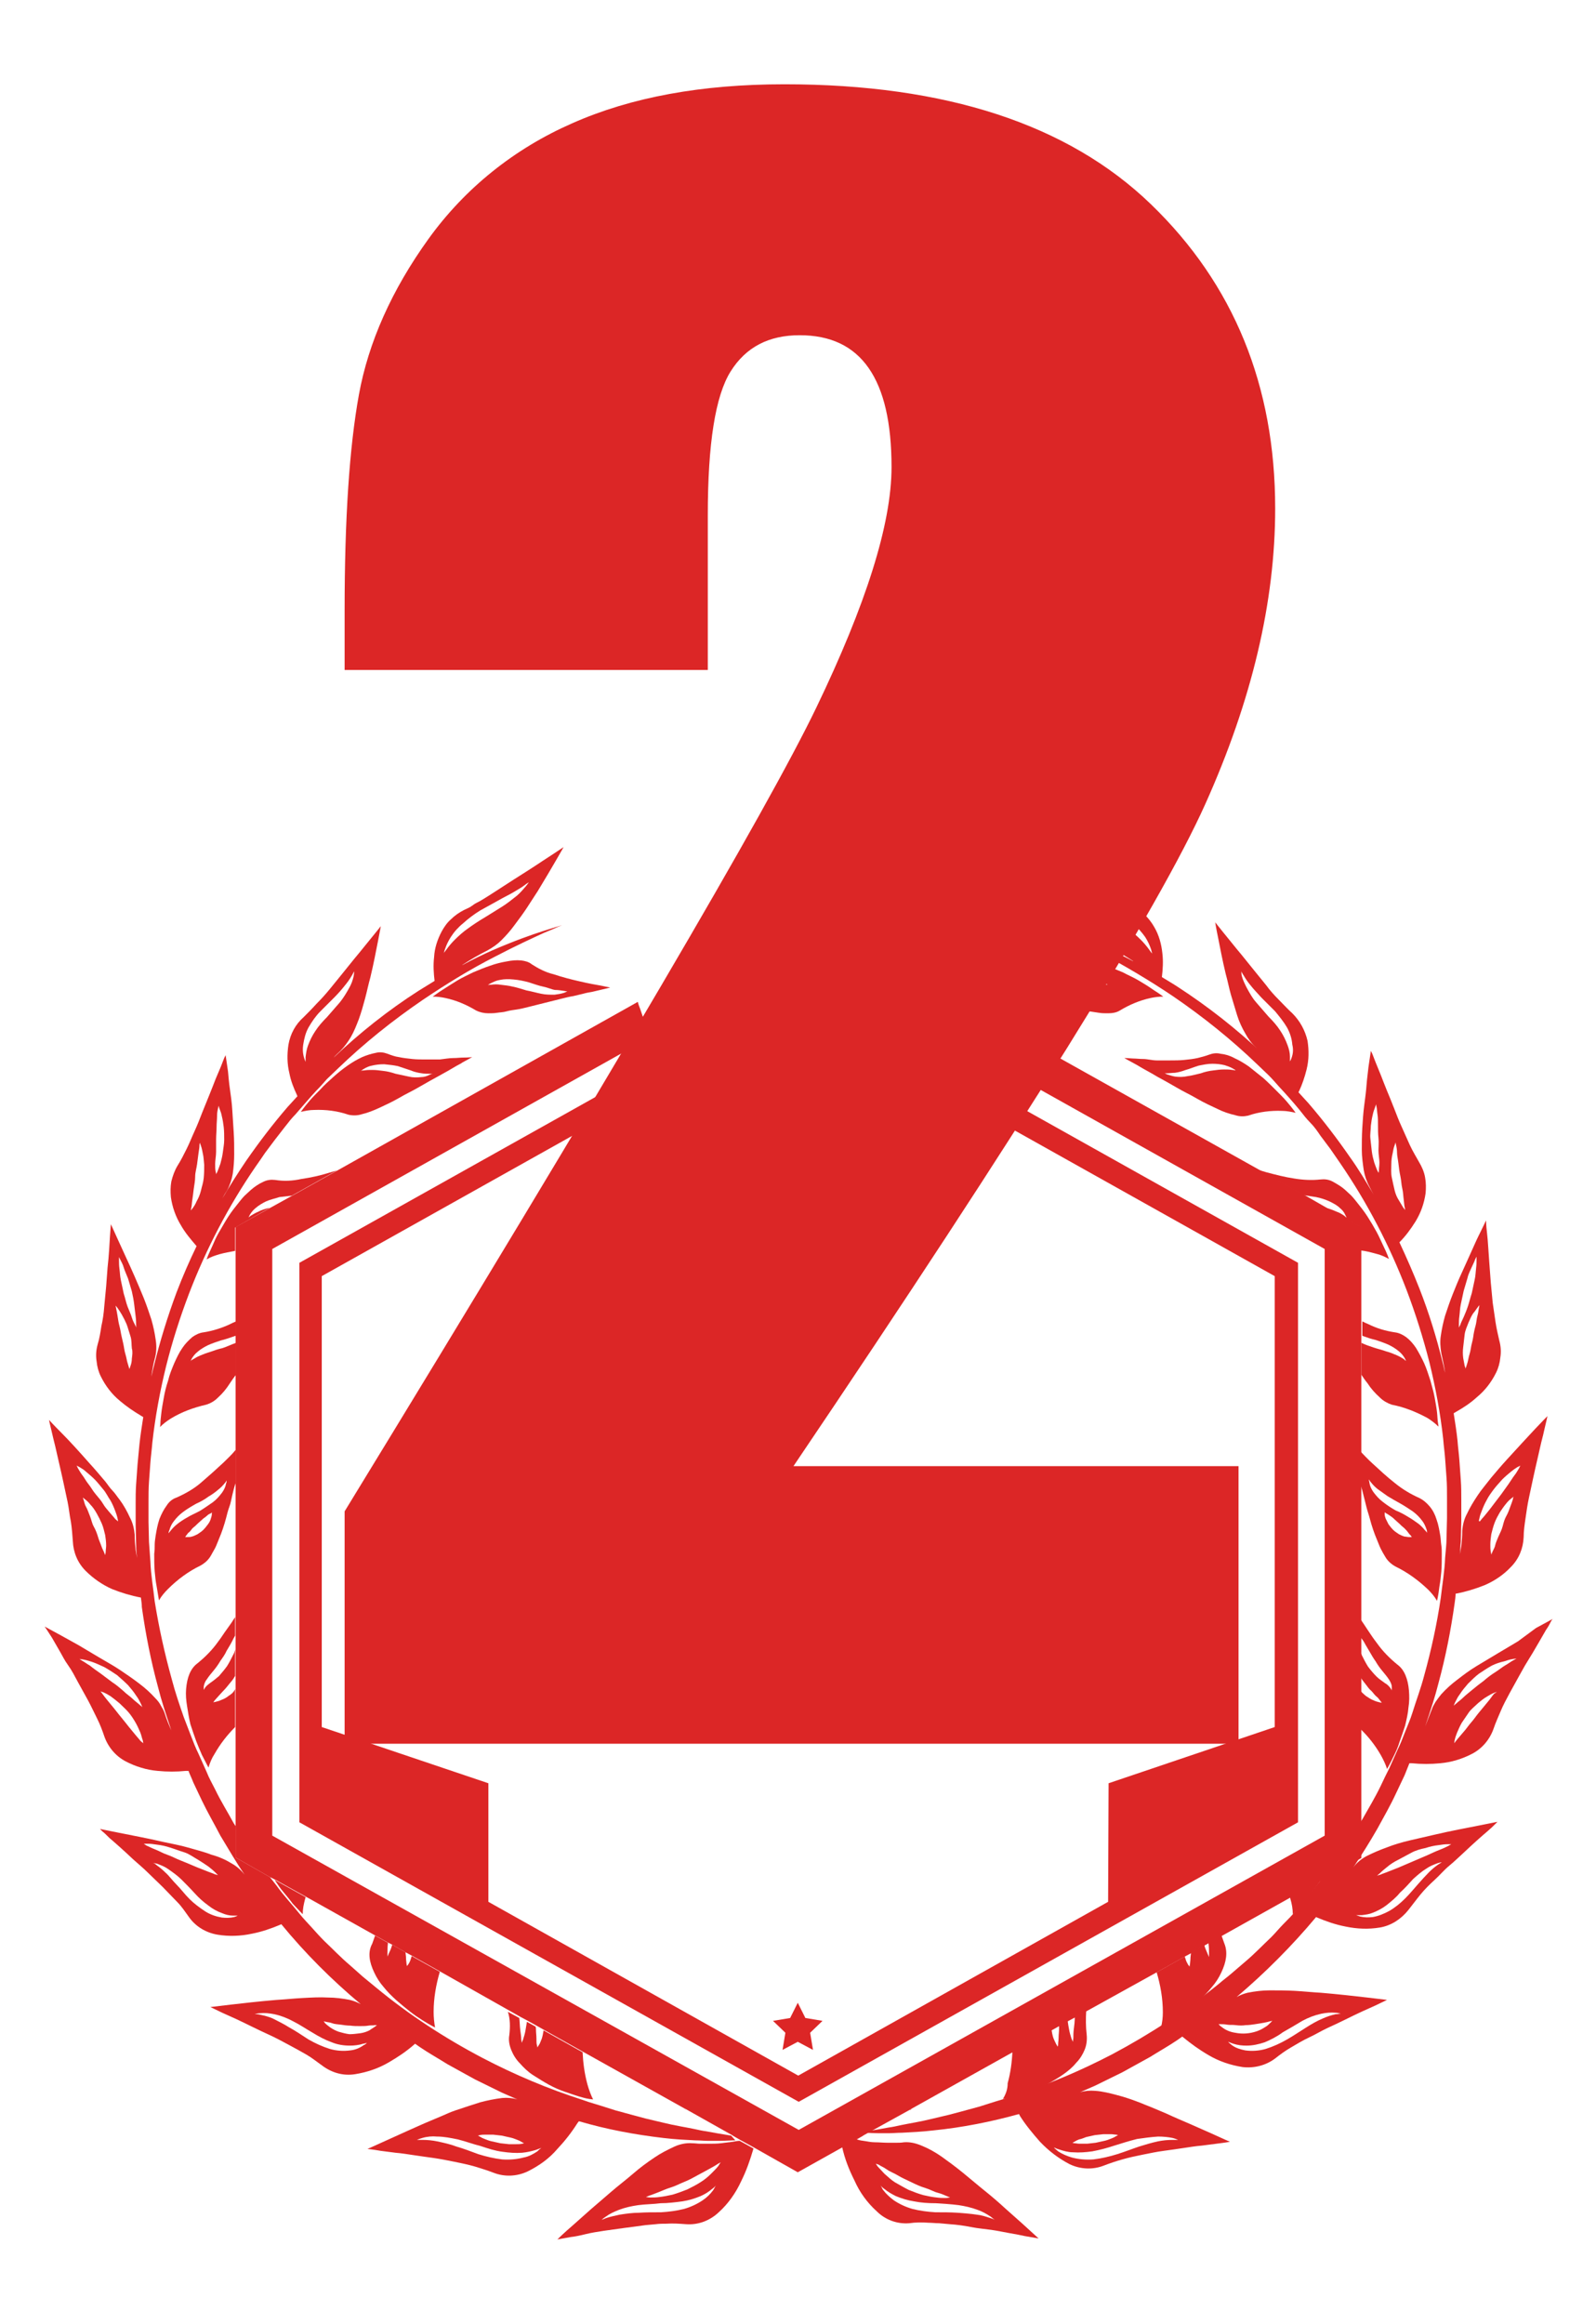 <?xml version="1.0" encoding="utf-8"?>
<!-- Generator: Adobe Illustrator 26.0.1, SVG Export Plug-In . SVG Version: 6.00 Build 0)  -->
<svg version="1.1" id="Слой_1" xmlns="http://www.w3.org/2000/svg" xmlns:xlink="http://www.w3.org/1999/xlink" x="0px" y="0px"
	 viewBox="0 0 335.3 488" style="enable-background:new 0 0 335.3 488;" xml:space="preserve">
<style type="text/css">
	.st0{fill:#DC2626;}
</style>
<path class="st0" d="M144.1,443.1l-0.4-0.2l0,0C143.9,443,144,443,144.1,443.1z"/>
<path class="st0" d="M153.9,449.8c-0.7,0.1-1.5,0.2-2.4,0.3s-1.8,0.1-2.8,0.1h-1.6c-0.5,0-1.1-0.1-1.7-0.1c-1.3-0.1-2.6,0.2-3.7,0.7
	c-1.5,0.7-2.9,1.4-4.2,2.3c-1.5,1-3,2.1-4.5,3.4s-3.1,2.5-4.6,3.8s-2.9,2.5-4.3,3.7l-3.6,3.2c-2.1,1.8-3.4,3.1-3.4,3.1
	s1.1-0.2,2.8-0.5c0.9-0.1,1.9-0.3,3.1-0.6s2.5-0.5,3.8-0.7c1.4-0.2,2.8-0.4,4.3-0.6s3-0.4,4.5-0.6l2.2-0.2c0.7-0.1,1.5-0.1,2.2-0.1
	c1.4-0.1,2.7,0,4.1,0.1c2.5,0.2,5-0.7,6.9-2.5c2-1.8,3.6-4.1,4.7-6.5c1.1-2.2,1.9-4.5,2.6-6.9l-2.9-1.6
	C155,449.6,154.4,449.7,153.9,449.8z M150.2,459.3c-0.1,0.2-0.2,0.4-0.4,0.7c-0.6,0.8-1.3,1.5-2.2,2.1c-1.2,0.8-2.5,1.4-3.9,1.8
	c-1.6,0.4-3.2,0.6-4.8,0.7c-1.6,0-3.2,0-4.7,0.1c-1.3,0-2.7,0.2-4,0.4c-0.9,0.2-1.9,0.4-2.8,0.7c-0.3,0.1-0.7,0.3-1,0.4
	c0.3-0.3,0.6-0.5,0.9-0.7c0.8-0.6,1.7-1,2.7-1.4c1.3-0.5,2.7-0.8,4.1-1c1.5-0.2,3.2-0.2,4.7-0.4c1.5,0,3.1-0.2,4.6-0.4
	c1.3-0.2,2.6-0.6,3.8-1.1c0.9-0.4,1.7-0.9,2.4-1.5c0.3-0.2,0.6-0.5,0.8-0.7L150.2,459.3z M150.9,454.9c-0.4,0.5-0.9,1-1.4,1.5
	c-0.7,0.7-1.4,1.3-2.2,1.8c-0.9,0.6-1.9,1.1-2.9,1.6c-1,0.4-2.1,0.8-3.1,1.1c-0.9,0.2-1.9,0.4-2.8,0.5c-0.7,0.1-1.3,0.1-2,0.1
	l-0.8-0.1l0.7-0.3c0.4-0.1,1.1-0.4,1.9-0.7s1.6-0.7,2.6-1s1.9-0.8,2.9-1.2s1.9-0.9,2.8-1.4s1.7-0.9,2.4-1.3s1.3-0.7,1.7-1l0.7-0.4
	L150.9,454.9z"/>
<path class="st0" d="M107,427.4c-0.2,1,0,2.1,0.4,3.1s1,2,1.8,2.8c0.8,0.9,1.7,1.8,2.8,2.5c1.1,0.7,2.2,1.4,3.3,2
	c1.1,0.6,2.2,1.1,3.4,1.5c1.1,0.4,2.1,0.7,3,1c0.7,0.2,1.4,0.4,2.1,0.5l0.8,0.1c-0.5-1-0.9-2.1-1.2-3.2c-0.6-2.2-0.9-4.5-1-6.7
	l-8.2-4.6c-0.1,0.6-0.2,1.2-0.4,1.8c-0.2,0.4-0.3,0.9-0.6,1.3c-0.2,0.3-0.3,0.5-0.3,0.5s0-0.2-0.1-0.5s-0.1-0.8-0.1-1.4
	s-0.1-1.2-0.1-1.9c0-0.2,0-0.4-0.1-0.6l-1.8-1c-0.1,0.6-0.2,1.2-0.3,1.8c-0.1,0.6-0.3,1.3-0.5,1.9c-0.2,0.5-0.3,0.7-0.3,0.7
	l-0.1-0.8c0-0.5-0.1-1.1-0.2-1.9s-0.1-1.6-0.2-2.5l-2.4-1.3C107.2,424,107.2,425.7,107,427.4z"/>
<path class="st0" d="M153.6,448.5c-0.7-0.1-1.7-0.3-3-0.5l-2.2-0.4c-0.8-0.1-1.7-0.3-2.6-0.5c-1.9-0.4-4-0.7-6.4-1.3l-3.8-0.9
	l-4.1-1.1c-0.7-0.2-1.4-0.4-2.2-0.6l-2.2-0.7c-1.5-0.5-3.1-0.9-4.7-1.5c-7.2-2.3-14.3-5.3-21-8.8c-8-4.2-15.5-9.1-22.4-14.8
	l-2.8-2.3l-2.7-2.4c-1.9-1.6-3.6-3.4-5.4-5.1c-0.9-0.9-1.7-1.8-2.6-2.8S63.8,403,63,402c-1.6-2-3.4-3.9-4.9-6
	c-0.5-0.6-0.9-1.2-1.4-1.8l-7.2-4.1v-6.6l-0.4-0.6c-1.3-2.4-2.7-4.6-3.9-7.1c-0.6-1.2-1.3-2.4-1.8-3.7l-1.7-3.8
	c-0.6-1.2-1.1-2.5-1.6-3.8s-1-2.6-1.5-3.9c-0.9-2.6-1.8-5.2-2.5-7.9c-1.5-5.4-2.7-10.8-3.6-16.4c-0.3-2.8-0.8-5.5-0.9-8.3
	c-0.1-1.4-0.2-2.8-0.3-4.2l-0.1-4.2c0-0.7,0-1.4,0-2.1v-2.1c0-1.4,0-2.8,0.1-4.2s0.2-2.8,0.3-4.1s0.3-2.8,0.4-4.1
	c0.6-5.4,1.6-10.8,2.9-16.1c1.3-5.2,2.9-10.2,4.8-15.2c3.6-9.4,8.3-18.4,14-26.7c0.7-1,1.4-2,2-2.9l2.1-2.8c0.7-0.9,1.4-1.8,2.1-2.7
	s1.4-1.8,2.2-2.6c1.5-1.7,2.9-3.4,4.4-5c0.8-0.8,1.5-1.6,2.2-2.4l2.3-2.2c5.5-5.3,11.5-10.1,17.8-14.4c4.9-3.3,9.9-6.4,15.2-9.1
	c4.4-2.3,7.9-3.9,10.3-5c1.2-0.5,2.2-0.9,2.8-1.2l1-0.4l-1,0.3c-0.7,0.2-1.6,0.5-2.9,0.9c-2.5,0.8-6.2,2.1-10.8,4.1
	c-2,0.9-4.1,1.9-6.3,3.1l0.1-0.1c1.7-1.1,3.4-2.1,5.2-3c1.1-0.6,2.1-1.3,2.9-2.1c1-1,1.9-2,2.7-3.1c0.9-1.2,1.8-2.4,2.6-3.6
	c0.8-1.2,1.6-2.5,2.4-3.7l2.1-3.5l1.7-2.9c1-1.7,1.6-2.8,1.6-2.8l-2.1,1.4l-2.3,1.5c-0.9,0.6-1.8,1.2-2.9,1.9s-2.2,1.4-3.3,2.1
	s-2.3,1.5-3.4,2.2s-2.3,1.5-3.5,2.2c-0.6,0.3-1.2,0.6-1.7,1s-1.1,0.6-1.7,0.9c-1,0.5-2,1.2-2.8,2c-0.8,0.7-1.4,1.6-1.9,2.5
	c-0.9,1.7-1.5,3.5-1.6,5.4c-0.2,1.7-0.1,3.3,0.1,5c-1.1,0.7-2.3,1.4-3.4,2.1c-6.4,4.1-12.3,8.8-17.8,14c0.4-0.5,0.9-0.9,1.4-1.4
	c0.9-0.9,1.6-1.9,2.2-2.9c0.7-1.2,1.2-2.5,1.7-3.8c0.5-1.4,0.9-2.8,1.3-4.3s0.7-3,1.1-4.4c0.7-2.9,1.2-5.6,1.6-7.6s0.6-3.2,0.6-3.2
	s-0.6,0.8-1.6,2s-2.4,3-4,4.9l-2.5,3.1l-1.3,1.6l-1.3,1.6c-0.9,1.1-1.8,2.1-2.8,3.1c-0.9,1-1.8,1.9-2.7,2.8
	c-1.7,1.5-2.8,3.5-3.2,5.8c-0.3,2-0.3,4,0.2,6c0.3,1.6,0.9,3.1,1.6,4.6c0,0.1,0.1,0.2,0.1,0.2l-2.1,2.3c-3.1,3.6-6,7.4-8.7,11.3
	c-1.7,2.5-3.4,5.2-5,7.9c0.3-0.6,0.6-1.1,1-1.7c0.6-1.1,1-2.3,1.2-3.5c0.2-1.4,0.3-2.8,0.3-4.1c0-1.6,0-3.1-0.1-4.6
	c-0.1-1.6-0.2-3.1-0.3-4.7s-0.3-3-0.5-4.4s-0.3-2.6-0.4-3.7c-0.3-2.1-0.5-3.4-0.5-3.4l-0.3,0.6l-0.7,1.8l-1.1,2.6
	c-0.4,1-0.8,2.1-1.3,3.3l-1.5,3.7c-0.5,1.3-1,2.6-1.6,3.9s-1.1,2.6-1.7,3.8s-1.2,2.4-1.9,3.5c-0.6,1-1,2.1-1.3,3.3
	c-0.2,1.1-0.2,2.2-0.1,3.3c0.3,2.1,1,4.1,2.1,5.9c0.9,1.6,2.1,3,3.3,4.4c-1.5,3.1-2.9,6.3-4.2,9.7c-1.9,5.1-3.5,10.3-4.8,15.6
	c-0.2,0.7-0.3,1.4-0.5,2.1c0.2-1.4,0.4-2.7,0.8-4.1c0.3-1.2,0.3-2.5,0.1-3.7c-0.2-1.4-0.5-2.8-0.9-4.2c-0.5-1.5-1-3-1.6-4.5
	s-1.3-3.1-1.9-4.5s-1.3-2.9-1.9-4.2l-1.6-3.5c-0.9-2-1.5-3.3-1.5-3.3s-0.1,1-0.2,2.6s-0.2,3.9-0.5,6.5c-0.1,1.3-0.2,2.6-0.3,4
	l-0.4,4.2c-0.1,1.4-0.3,2.8-0.6,4.1c-0.2,1.3-0.4,2.6-0.8,3.9c-0.3,1.1-0.4,2.3-0.2,3.5c0.1,1.1,0.4,2.2,0.9,3.2c1,2,2.3,3.7,4,5.1
	c1.4,1.2,2.9,2.2,4.4,3.1l0.5,0.3c-0.3,1.9-0.6,3.8-0.8,5.7l-0.4,4.2c-0.1,1.4-0.2,2.8-0.3,4.2s-0.1,2.8-0.1,4.2v2.1
	c0,0.8,0,1.4,0,2.2l0.1,4.3c0,0.9,0.1,1.8,0.2,2.7c-0.1-0.5-0.2-1.1-0.3-1.7c-0.1-1-0.2-2.1-0.2-3.2c-0.1-1.2-0.4-2.5-1-3.6
	c-0.6-1.3-1.3-2.6-2.2-3.8c-0.5-0.6-0.9-1.3-1.5-1.9s-1-1.3-1.5-1.9c-1.1-1.3-2.2-2.6-3.3-3.8c-2.2-2.5-4.3-4.8-5.9-6.4
	s-2.6-2.7-2.6-2.7s0.2,1,0.6,2.6c0.2,0.8,0.4,1.8,0.7,2.9l0.8,3.5c0.3,1.3,0.6,2.6,0.9,4l0.9,4.2c0.3,1.4,0.4,2.8,0.7,4.2
	c0.2,1.3,0.3,2.6,0.4,4c0.1,2.4,1,4.6,2.7,6.3c1.6,1.6,3.5,2.9,5.5,3.8c2,0.8,4,1.4,6.1,1.8c0.1,0.7,0.2,1.4,0.2,2
	c0.8,5.7,1.9,11.3,3.4,16.8c0.7,2.8,1.6,5.5,2.5,8.2c0.1,0.3,0.2,0.6,0.3,0.9c-0.5-1.1-1-2.3-1.4-3.6c-0.2-0.6-0.5-1.1-0.8-1.6
	c-0.3-0.6-0.7-1.1-1.2-1.6c-1-1.1-2.1-2.1-3.3-3c-1.3-1-2.6-1.9-4.1-2.9s-3-1.8-4.5-2.7l-4.2-2.5l-3.6-2l-3.5-1.9
	c0,0,0.1,0.2,0.4,0.6l1.1,1.7l1.5,2.6c0.6,1,1.1,2.1,1.9,3.2s1.4,2.3,2.1,3.6l2.1,3.8c0.7,1.3,1.3,2.6,1.9,3.8s1.1,2.5,1.5,3.7
	c0.8,2.3,2.4,4.2,4.5,5.3c2.1,1.1,4.4,1.8,6.7,2c2,0.2,4,0.2,6,0h0.5c0.3,0.8,0.7,1.6,1,2.4c0.6,1.3,1.2,2.5,1.8,3.8
	c1.2,2.5,2.6,4.9,3.9,7.4c1.7,2.8,3.3,5.6,5.1,8.2l0,0c-0.8-1-1.7-1.8-2.8-2.4c-1.3-0.8-2.7-1.4-4.2-1.8c-1.5-0.6-3.2-1-4.9-1.5
	s-3.5-0.8-5.3-1.2c-3.4-0.8-6.8-1.4-9.2-1.9l-4-0.8l0.5,0.5c0.4,0.3,0.9,0.8,1.5,1.4c1.3,1.1,3.1,2.7,5,4.5c1,0.9,2.1,1.8,3.1,2.8
	c1,1,2.1,2,3.1,3s2,2.1,3,3.1s1.7,2.1,2.5,3.2c1.4,2,3.6,3.3,6,3.7c2.4,0.4,4.9,0.3,7.2-0.2c2.1-0.4,4.1-1.1,6-1.9l0.2-0.1
	c5,6.1,10.6,11.7,16.7,16.8c-0.7-0.4-1.5-0.7-2.3-0.9c-1.5-0.3-3.1-0.5-4.6-0.5c-1.7-0.1-3.4,0-5.3,0.1s-3.7,0.3-5.5,0.4
	c-3.6,0.3-7.1,0.7-9.7,1s-4.2,0.5-4.2,0.5l2.5,1.2c1.6,0.7,3.8,1.7,6.2,2.9c1.2,0.6,2.5,1.2,3.8,1.8s2.6,1.3,3.9,2s2.6,1.4,3.8,2.1
	c1.2,0.7,2.3,1.6,3.3,2.3c2,1.5,4.4,2.2,6.9,1.8c2.5-0.4,4.9-1.2,7.1-2.5c1.9-1.1,3.7-2.3,5.4-3.8l0.1-0.1c0.3,0.2,0.7,0.5,1,0.7
	c1.9,1.3,3.9,2.4,5.8,3.6l5.8,3.2l5.7,2.8l3.2,1.4c-1-0.3-2.1-0.4-3.2-0.3c-1.6,0.2-3.1,0.5-4.6,0.9c-1.6,0.5-3.4,1.1-5.2,1.7
	c-0.9,0.3-1.8,0.7-2.7,1.1l-2.6,1.1c-1.7,0.7-3.4,1.5-5,2.2l-4.2,1.9c-2.4,1.1-4,1.8-4,1.8s1.1,0.1,2.8,0.4l3.1,0.4
	c1.2,0.1,2.5,0.3,3.8,0.5s2.8,0.4,4.2,0.6s2.9,0.5,4.4,0.8s2.9,0.6,4.3,1c1.3,0.4,2.6,0.8,3.9,1.3c2.3,0.9,4.9,0.8,7.2-0.3
	c2.4-1.2,4.5-2.7,6.2-4.7c1.6-1.7,3-3.5,4.2-5.4l0.3-0.4h0.1c5.8,1.7,11.7,2.8,17.7,3.5c2.5,0.3,4.7,0.4,6.7,0.5
	c1,0,1.9,0.1,2.7,0.1h2.2c1.3,0,2.4-0.1,3-0.1h0.5L153.6,448.5L153.6,448.5z M93.3,200c0-0.2,0.1-0.4,0.2-0.7
	c0.3-0.9,0.7-1.7,1.2-2.5c0.7-1.1,1.6-2.1,2.6-2.9c1.1-1,2.3-1.9,3.6-2.7l3.8-2.1c1.2-0.7,2.3-1.2,3.3-1.8s1.7-1,2.2-1.4
	s0.9-0.6,0.9-0.6s-0.2,0.3-0.6,0.8c-0.6,0.7-1.2,1.4-1.9,2c-1,0.8-2,1.6-3.1,2.3l-3.7,2.3c-1.2,0.7-2.4,1.5-3.5,2.3
	c-1,0.7-1.9,1.5-2.8,2.4c-0.6,0.6-1.2,1.3-1.7,2c-0.4,0.5-0.6,0.8-0.6,0.8L93.3,200z M63.7,219.4c0.2-1.3,0.5-2.5,1.1-3.6
	c0.7-1.2,1.5-2.4,2.5-3.4s2-2,2.9-2.9c0.8-0.8,1.6-1.7,2.3-2.6c0.5-0.6,1-1.3,1.4-2c0.2-0.3,0.3-0.6,0.5-0.9c0,0,0,0.4-0.1,1
	c-0.2,0.9-0.5,1.7-0.9,2.4c-0.6,1.1-1.2,2.1-2,3.1l-2.7,3.1c-0.9,0.9-1.8,1.9-2.5,3c-0.6,0.9-1.1,1.9-1.5,3
	c-0.3,0.8-0.4,1.6-0.5,2.4c0,0.3,0,0.7,0,1C63.7,221.9,63.5,220.7,63.7,219.4L63.7,219.4z M45.4,241.9c0-0.8,0-1.7,0-2.6
	s0.1-1.8,0.1-2.6s0.1-1.6,0.1-2.3s0.1-1.2,0.2-1.6s0.1-0.6,0.1-0.6l0.2,0.6c0.2,0.5,0.4,1,0.5,1.6c0.2,0.8,0.3,1.5,0.4,2.3
	c0.1,0.9,0.1,1.8,0.1,2.7s-0.2,1.8-0.3,2.7c-0.1,0.8-0.3,1.5-0.5,2.3c-0.2,0.5-0.4,1.1-0.6,1.6l-0.3,0.6c0,0,0-0.2-0.1-0.6
	s-0.1-1-0.1-1.6S45.4,242.7,45.4,241.9z M40.5,253.7l-0.4,0.5c0,0,0-0.2,0.1-0.6s0.1-1,0.2-1.6s0.2-1.5,0.3-2.3s0.3-1.7,0.3-2.6
	s0.3-1.8,0.4-2.6s0.2-1.6,0.3-2.3s0.2-1.2,0.2-1.6S42,240,42,240l0.2,0.6c0.2,0.5,0.3,1.1,0.4,1.6c0.2,0.8,0.2,1.6,0.3,2.4
	c0,0.9,0,1.8-0.1,2.8s-0.4,1.8-0.6,2.7c-0.2,0.8-0.5,1.5-0.9,2.2C41.1,252.8,40.8,253.3,40.5,253.7z M27.7,285.3
	c0,0.5-0.1,1.1-0.3,1.6l-0.2,0.6c0,0-0.1-0.2-0.2-0.6s-0.3-0.9-0.4-1.5s-0.4-1.4-0.5-2.1s-0.3-1.6-0.5-2.4s-0.3-1.7-0.5-2.4
	s-0.3-1.5-0.4-2.1s-0.2-1.2-0.3-1.6s-0.1-0.6-0.1-0.6l0.4,0.5c0.3,0.4,0.6,0.9,0.9,1.4c0.4,0.7,0.7,1.3,1,2c0.3,0.8,0.5,1.6,0.8,2.5
	s0.2,1.8,0.3,2.6C27.9,283.8,27.8,284.6,27.7,285.3z M28.7,278.9l-0.3-0.6c-0.2-0.4-0.5-0.9-0.7-1.6s-0.6-1.5-0.9-2.3
	s-0.5-1.8-0.8-2.7l-0.6-2.8c-0.2-0.9-0.2-1.7-0.3-2.4s-0.1-1.3-0.1-1.8s0-0.7,0-0.7l0.3,0.6c0.2,0.4,0.5,0.9,0.7,1.6
	s0.6,1.5,0.9,2.3l0.8,2.7c0.2,0.9,0.4,1.9,0.5,2.8s0.2,1.7,0.3,2.5s0.1,1.3,0.1,1.8S28.7,278.9,28.7,278.9z M22.2,326
	c-0.1,0.4-0.1,0.6-0.1,0.6l-0.2-0.5c-0.1-0.3-0.4-0.8-0.6-1.4s-0.5-1.2-0.7-1.9s-0.5-1.5-0.9-2.2s-0.5-1.5-0.8-2.2s-0.5-1.4-0.8-1.9
	s-0.4-1.1-0.5-1.4l-0.2-0.6l0.5,0.4c0.4,0.3,0.8,0.7,1.1,1.1c0.5,0.5,0.9,1.1,1.3,1.8c0.4,0.7,0.8,1.5,1.1,2.2s0.5,1.6,0.7,2.4
	c0.1,0.7,0.2,1.4,0.2,2.2C22.3,325,22.2,325.5,22.2,326z M24.2,319c-0.2-0.3-0.7-0.8-1.1-1.3s-1-1.1-1.4-1.8s-1-1.4-1.6-2.1
	s-1-1.5-1.5-2.1s-0.9-1.4-1.3-1.9s-0.7-1.1-0.9-1.4l-0.3-0.6l0.6,0.3c0.5,0.3,1,0.6,1.4,1c0.6,0.5,1.2,1,1.8,1.6
	c0.6,0.6,1.2,1.4,1.8,2.1s1,1.6,1.5,2.3c0.4,0.7,0.7,1.4,1,2.2c0.2,0.5,0.4,1.1,0.5,1.6c0.1,0.4,0.1,0.6,0.1,0.6L24.2,319z
	 M18.9,349.8c-0.7-0.4-1.2-0.8-1.6-1l-0.6-0.4l0.7,0.1c0.6,0.1,1.3,0.3,1.9,0.5c0.9,0.3,1.7,0.7,2.6,1.1c0.9,0.5,1.8,1.1,2.7,1.7
	c0.8,0.7,1.6,1.4,2.3,2.1c0.6,0.7,1.2,1.4,1.7,2.2c0.4,0.5,0.7,1.1,1,1.7l0.3,0.7l-0.6-0.5c-0.3-0.3-0.9-0.7-1.4-1.2s-1.3-1-2-1.7
	c-0.7-0.6-1.5-1.3-2.3-1.8c-0.8-0.6-1.6-1.2-2.4-1.8C20.2,350.8,19.5,350.3,18.9,349.8L18.9,349.8z M29.5,365.6
	c-0.2-0.3-0.6-0.7-1-1.2s-0.9-1.1-1.4-1.7s-1-1.3-1.6-2s-1.1-1.4-1.6-2s-1-1.2-1.4-1.7s-0.8-1-1-1.3s-0.4-0.5-0.4-0.5l0.6,0.2
	c0.5,0.2,1,0.5,1.5,0.8c0.7,0.5,1.3,1,1.9,1.5c0.6,0.6,1.3,1.2,1.9,1.9s1.1,1.5,1.5,2.2s0.7,1.4,1,2.1c0.2,0.5,0.3,1.1,0.5,1.6
	l0.1,0.6L29.5,365.6z M30.2,387.2H31c0.7,0,1.3,0.1,2,0.2c0.9,0.1,1.8,0.3,2.7,0.6c1,0.3,2,0.7,3,1s1.9,1,2.8,1.5
	c0.8,0.5,1.6,1,2.3,1.5c0.5,0.4,1,0.8,1.5,1.3l0.5,0.5l-0.7-0.2c-0.4-0.2-1.1-0.4-1.8-0.7s-1.6-0.6-2.5-1s-1.9-0.8-2.9-1.2
	s-1.9-0.9-2.8-1.2s-1.7-0.8-2.5-1.1s-1.3-0.6-1.8-0.8L30.2,387.2z M49.2,402.6c-0.9,0.2-1.7,0.2-2.6,0.1c-1.2-0.2-2.4-0.6-3.5-1.3
	c-1.2-0.8-2.3-1.6-3.3-2.6s-1.8-2.1-2.7-3s-1.6-1.9-2.3-2.5c-0.6-0.6-1.2-1.1-1.9-1.6c-0.2-0.2-0.5-0.4-0.8-0.5c0,0,0.3,0.1,0.9,0.2
	c0.8,0.3,1.6,0.6,2.3,1.1c1,0.7,2,1.4,2.8,2.2c0.9,0.9,1.9,1.9,2.8,2.9c0.9,1,1.8,1.8,2.9,2.6c0.9,0.7,1.8,1.2,2.9,1.6
	c0.7,0.3,1.5,0.5,2.3,0.5c0.3,0,0.6,0,0.9,0C49.8,402.4,49.5,402.5,49.2,402.6z M77.1,429c-0.2,0.2-0.4,0.4-0.7,0.5
	c-0.8,0.6-1.8,1-2.8,1.1c-1.4,0.2-2.9,0.1-4.3-0.3c-1.6-0.5-3.1-1.2-4.5-2c-1.4-0.9-2.7-1.8-4-2.5c-1.1-0.7-2.3-1.3-3.5-1.9
	c-0.9-0.4-1.8-0.6-2.7-0.8c-0.4-0.1-0.7-0.1-1.1-0.1c0.4-0.1,0.7-0.2,1.1-0.2c1-0.1,2,0,3,0.2c1.4,0.3,2.7,0.8,4,1.5
	c1.4,0.7,2.7,1.6,4.1,2.4c1.3,0.8,2.6,1.5,4,2c1.2,0.5,2.5,0.7,3.8,0.7c0.9,0,1.9-0.1,2.8-0.4C76.5,429.2,76.8,429.1,77.1,429
	l0.2-0.1C77.3,428.9,77.2,428.9,77.1,429z M78.8,425.6c-0.4,0.3-0.8,0.5-1.2,0.8c-0.6,0.3-1.2,0.5-1.9,0.6c-0.8,0.1-1.5,0.2-2.3,0.2
	c-0.8-0.1-1.5-0.3-2.2-0.5c-0.6-0.2-1.2-0.5-1.8-0.9c-0.4-0.3-0.8-0.6-1.1-0.9l-0.3-0.4l0.5,0.1c0.3,0.1,0.8,0.1,1.3,0.3
	s1.1,0.2,1.8,0.3c0.7,0.1,1.3,0.2,2,0.2c0.7,0.1,1.3,0.1,2,0.1c0.6,0,1.3,0,1.8-0.1s1,0,1.3-0.1h0.5L78.8,425.6z M100.8,448.4
	c0.4-0.1,0.8-0.1,1.2-0.1c0.5,0,1.1,0,1.6,0l1.8,0.2l1.8,0.4c0.5,0.1,1,0.3,1.5,0.5c0.3,0.1,0.7,0.3,1,0.5l0.4,0.2l-0.4,0.1
	c-0.4,0.1-0.8,0.1-1.2,0.1c-0.5,0-1.1,0-1.6,0l-1.8-0.2l-1.8-0.4c-0.5-0.1-1-0.3-1.5-0.5c-0.3-0.1-0.7-0.3-1-0.5l-0.4-0.2
	L100.8,448.4z M113.6,451.2c-0.2,0.1-0.4,0.3-0.7,0.6c-0.9,0.6-1.8,1.1-2.9,1.3c-1.5,0.4-3,0.5-4.5,0.4c-1.7-0.2-3.4-0.6-5-1.1
	c-1.6-0.6-3.2-1.2-4.6-1.6c-1.3-0.5-2.7-0.8-4.1-1.1c-1-0.2-2-0.3-3-0.3c-0.4,0-0.8,0-1.2,0c0,0,0.4-0.2,1.1-0.4
	c1-0.3,2.1-0.4,3.1-0.3c1.5,0,2.9,0.3,4.4,0.6c1.6,0.4,3.2,1,4.8,1.4c1.5,0.5,3,1,4.6,1.2c1.4,0.2,2.7,0.3,4.1,0.2
	c1-0.1,1.9-0.3,2.9-0.6c0.3-0.1,0.5-0.2,0.8-0.3l0.3-0.1L113.6,451.2z"/>
<path class="st0" d="M78.6,414.2c0.5,1.1,1.2,2.2,2,3.1c0.8,1,1.7,1.9,2.7,2.8c0.9,0.8,1.9,1.6,2.9,2.4c0.9,0.7,1.8,1.3,2.6,1.8
	c1.6,1,2.6,1.5,2.6,1.5c-0.2-1.1-0.3-2.2-0.3-3.3c0-2.8,0.5-5.7,1.3-8.4l-5.9-3.3c-0.1,0.2-0.1,0.4-0.2,0.6
	c-0.1,0.4-0.3,0.8-0.5,1.1l-0.3,0.4l-0.1-0.5c0-0.3-0.1-0.7-0.1-1.2s-0.1-0.8-0.1-1.2l-2.8-1.6c-0.2,0.8-0.5,1.4-0.7,1.8l-0.3,0.7
	c0,0,0-0.3,0-0.8s0-1.2,0.1-2V408l-2.7-1.5c-0.2,0.6-0.4,1.1-0.6,1.7C77.2,410,77.6,412.1,78.6,414.2z"/>
<path class="st0" d="M61.5,399.8c1.2,1.3,2.1,2.2,2.1,2.2c0-1.1,0.2-2.1,0.5-3.2c0-0.1,0.1-0.2,0.1-0.4l-6.5-3.6
	c0.6,0.9,1.2,1.8,1.8,2.5S61,399.1,61.5,399.8z"/>
<path class="st0" d="M48.1,356.1c-0.5,0.4-1,0.7-1.6,0.9c-0.4,0.2-0.8,0.3-1.2,0.4l-0.5,0.1l0.3-0.4c0.2-0.2,0.5-0.6,0.8-0.9
	s0.7-0.8,1.1-1.2c0.4-0.4,0.8-0.9,1.2-1.4s0.8-0.9,1.1-1.5l0.1-0.1v-5.6c-0.1,0.4-0.2,0.8-0.4,1.1c-0.4,0.8-0.8,1.6-1.3,2.4
	c-0.5,0.7-1.1,1.4-1.7,2.1c-0.6,0.5-1.2,1-1.8,1.4c-0.4,0.3-0.8,0.6-1.1,1c-0.1,0.2-0.2,0.3-0.3,0.5c0-0.2,0-0.4,0-0.7
	c0.1-0.6,0.3-1.1,0.7-1.6c0.4-0.6,0.9-1.2,1.4-1.8c0.5-0.6,1-1.3,1.4-2c0.5-0.7,1-1.4,1.3-2.1c0.4-0.7,0.8-1.3,1.1-1.9
	s0.5-1,0.7-1.3v-3.9c-0.5,0.8-1.1,1.7-1.7,2.5s-1.2,1.8-1.9,2.7c-1.2,1.7-2.7,3.2-4.3,4.5c-1.5,1.1-2.2,3-2.4,5.4
	c-0.1,1.2,0,2.4,0.2,3.6c0.2,1.3,0.4,2.5,0.7,3.8c0.4,1.2,0.8,2.4,1.2,3.5c0.4,1,0.8,2,1.2,2.9c0.8,1.6,1.4,2.7,1.4,2.7
	c0.3-1,0.7-2,1.3-2.9c1.2-2.1,2.6-3.9,4.3-5.6v-8C49.1,355.4,48.6,355.8,48.1,356.1z"/>
<path class="st0" d="M46.9,307.2l-2.3,2.1c-0.8,0.7-1.6,1.4-2.4,2.1c-1.5,1.3-3.3,2.3-5.1,3.1c-0.9,0.3-1.6,0.9-2.1,1.7
	c-0.6,0.8-1.1,1.8-1.5,2.8c-0.4,1.2-0.6,2.3-0.8,3.5c-0.1,0.7-0.2,1.3-0.2,1.9s0,1.3-0.1,1.9c0,1.3,0,2.5,0.1,3.7
	c0.1,1.1,0.2,2.1,0.4,3.1c0.3,1.8,0.5,3,0.5,3c0.5-0.9,1.2-1.7,1.9-2.4c2-2,4.3-3.7,6.8-4.9c0.9-0.5,1.7-1.2,2.2-2.1
	c0.3-0.5,0.6-1.1,0.9-1.6c0.3-0.6,0.5-1.2,0.8-1.9c0.6-1.4,1.1-2.9,1.5-4.4c0.2-0.8,0.4-1.6,0.7-2.4s0.4-1.6,0.6-2.4
	s0.4-1.7,0.7-2.5v-7C48.7,305.5,47.8,306.3,46.9,307.2z M44.5,318c0,0.3-0.1,0.6-0.2,0.9c-0.1,0.4-0.3,0.8-0.6,1.2
	c-0.3,0.4-0.6,0.8-1,1.2s-0.8,0.6-1.2,0.9c-0.4,0.2-0.8,0.4-1.2,0.5c-0.3,0.1-0.6,0.1-1,0.1h-0.4l0.2-0.3c0.2-0.2,0.3-0.5,0.6-0.7
	s0.5-0.6,0.8-0.9c0.4-0.3,0.7-0.6,1-0.9s0.7-0.6,1-0.9s0.7-0.5,1-0.8s0.6-0.4,0.8-0.5l0.3-0.2C44.5,317.7,44.5,317.8,44.5,318z
	 M47.6,311c0,0.2,0,0.4-0.1,0.5c-0.1,0.7-0.4,1.3-0.8,1.9c-0.6,0.8-1.2,1.5-2,2.1c-0.9,0.6-1.7,1.2-2.7,1.8
	c-0.9,0.5-1.9,0.9-2.7,1.4c-0.7,0.4-1.5,0.9-2.1,1.4c-0.5,0.4-0.9,0.8-1.3,1.3c-0.2,0.2-0.3,0.4-0.5,0.6c0-0.2,0.1-0.5,0.2-0.7
	c0.2-0.7,0.5-1.3,0.9-1.8c0.6-0.8,1.2-1.4,2-2s1.8-1.2,2.7-1.7c0.9-0.4,1.8-0.9,2.6-1.5c0.7-0.4,1.4-0.9,2.1-1.5
	c0.5-0.4,0.9-0.8,1.3-1.3c0.2-0.2,0.3-0.4,0.4-0.6L47.6,311z"/>
<path class="st0" d="M46.8,283.1c-0.9,0.2-1.8,0.5-2.6,0.8c-0.7,0.2-1.5,0.5-2.2,0.8c-0.5,0.2-1,0.5-1.5,0.8
	c-0.2,0.1-0.4,0.2-0.5,0.4c0.1-0.2,0.2-0.4,0.3-0.6c0.3-0.5,0.7-1,1.2-1.4c0.7-0.6,1.4-1,2.2-1.4c0.9-0.4,1.8-0.7,2.7-1
	c0.9-0.2,1.7-0.5,2.6-0.8l0.6-0.2v-3c-0.5,0.2-0.9,0.4-1.3,0.6c-1.7,0.8-3.6,1.4-5.5,1.7c-0.9,0.1-1.7,0.5-2.4,1
	c-0.8,0.7-1.5,1.4-2.1,2.3c-0.7,1-1.2,2.1-1.7,3.2c-0.5,1.2-1,2.4-1.3,3.7c-0.4,1.2-0.7,2.4-0.9,3.6c-0.2,1.1-0.4,2.2-0.5,3.1
	s-0.2,1.7-0.2,2.2s-0.1,0.8-0.1,0.8c0.7-0.7,1.5-1.3,2.3-1.8c2.3-1.4,4.8-2.3,7.4-2.9c1-0.3,1.8-0.8,2.5-1.5c1-0.9,1.8-1.9,2.5-3
	c0.4-0.6,0.8-1.2,1.3-1.8V282C48.5,282.4,47.7,282.8,46.8,283.1z"/>
<path class="st0" d="M56.6,253.7h-0.2c-0.7,0.2-1.5,0.4-2.2,0.8c-0.5,0.2-1,0.5-1.5,0.8c-0.3,0.2-0.5,0.4-0.5,0.4
	c0.1-0.2,0.2-0.4,0.3-0.6c0.3-0.5,0.7-1,1.2-1.4c0.7-0.6,1.4-1,2.2-1.4c0.9-0.4,1.9-0.6,2.8-0.9l2.6-0.3l9.5-5.3l-1.7,0.5
	c-1.9,0.6-3.8,1-5.8,1.3c-1.8,0.4-3.6,0.5-5.5,0.2c-0.9-0.1-1.7,0-2.5,0.4c-0.9,0.4-1.8,1-2.6,1.7c-0.4,0.4-0.9,0.8-1.3,1.2
	s-0.8,0.9-1.2,1.4c-0.8,1-1.6,2-2.3,3.1c-0.7,1.1-1.3,2.2-1.9,3.2s-1,2-1.4,2.9s-0.7,1.5-0.9,2l-0.3,0.8c0.8-0.5,1.7-0.8,2.7-1.1
	c1.1-0.3,2.2-0.5,3.3-0.7v-4.9L56.6,253.7z"/>
<path class="st0" d="M92.4,222.5c-0.9,0-1.9,0-2.9,0s-2,0-2.9-0.1s-1.9-0.2-2.8-0.4c-0.8-0.1-1.6-0.4-2.4-0.7s-1.6-0.4-2.4-0.2
	c-1,0.2-2,0.5-2.9,0.9c-1.1,0.5-2.1,1.1-3.1,1.8s-2,1.5-3,2.4c-0.9,0.8-1.9,1.7-2.7,2.6c-0.8,0.8-1.6,1.6-2.2,2.3
	c-1.2,1.4-1.9,2.4-1.9,2.4c0.9-0.2,1.8-0.4,2.8-0.4c2.4-0.1,4.9,0.2,7.2,1c0.9,0.2,1.9,0.2,2.8-0.1c1.3-0.3,2.5-0.8,3.6-1.3
	c1.3-0.6,2.8-1.3,4.2-2.1c0.7-0.4,1.4-0.8,2.2-1.2s1.5-0.8,2.2-1.2l2.1-1.2l2-1.1c1.3-0.7,2.5-1.4,3.5-2c0.5-0.3,1-0.5,1.4-0.8
	l1.1-0.6l0.9-0.5c0,0-0.7,0.1-1.9,0.1c-0.6,0-1.3,0.1-2.1,0.1S93.3,222.4,92.4,222.5z M90.3,225.7c-0.6,0.3-1.2,0.5-1.8,0.5
	c-0.9,0.1-1.8,0.1-2.6-0.1c-0.9-0.2-1.9-0.4-2.8-0.6c-0.9-0.3-1.7-0.5-2.6-0.6c-0.8-0.1-1.5-0.2-2.3-0.2c-0.6,0-1.1,0-1.7,0.1
	c-0.2,0-0.4,0-0.7,0.1c0.2-0.1,0.4-0.3,0.6-0.4c0.5-0.3,1.1-0.6,1.7-0.7c0.8-0.2,1.7-0.3,2.6-0.3c1,0.1,2,0.2,2.9,0.4
	c0.9,0.3,1.8,0.6,2.7,0.9c0.7,0.3,1.5,0.5,2.3,0.6c0.6,0.1,1.1,0.1,1.7,0.1c0.2,0,0.4,0,0.7,0C90.7,225.5,90.5,225.6,90.3,225.7z"/>
<path class="st0" d="M111.7,202.5c-0.6-0.5-1.4-0.7-2.2-0.8c-1-0.1-2,0-3,0.2c-1.2,0.2-2.4,0.5-3.5,0.9c-1.2,0.4-2.4,0.9-3.6,1.4
	c-1.2,0.6-2.3,1.1-3.3,1.7s-1.9,1.2-2.7,1.7s-1.4,0.9-1.8,1.2l-0.7,0.5c0.9,0,1.8,0.1,2.7,0.3c2.3,0.5,4.4,1.4,6.4,2.6
	c0.8,0.4,1.7,0.6,2.6,0.6c0.6,0,1.2,0,1.8-0.1c0.6-0.1,1.3-0.1,2-0.3s1.5-0.3,2.2-0.4s1.5-0.3,2.3-0.5s1.6-0.4,2.4-0.6
	s1.6-0.4,2.4-0.6l2.4-0.6c0.8-0.2,1.6-0.4,2.3-0.5l2.1-0.5c0.7-0.2,1.3-0.3,1.9-0.4l3.8-0.9l-1.9-0.4c-1.2-0.2-2.8-0.5-4.5-0.9
	c-1.8-0.4-3.7-0.9-5.5-1.5C114.6,204.2,113.1,203.4,111.7,202.5z M118.5,208.1c0.5,0.1,0.7,0.1,0.7,0.1s-0.2,0.1-0.7,0.3
	c-0.6,0.2-1.3,0.3-2,0.4c-0.9,0-1.9,0-2.8-0.2c-1-0.2-2-0.5-3.1-0.7c-1-0.3-1.9-0.6-2.9-0.8c-0.8-0.2-1.7-0.3-2.6-0.4
	c-0.6-0.1-1.2-0.1-1.9,0c-0.2,0-0.5,0-0.7,0.1c0.2-0.2,0.4-0.3,0.6-0.4c0.6-0.3,1.2-0.6,1.9-0.7c0.9-0.2,1.9-0.2,2.9-0.1
	c1.1,0.1,2.1,0.3,3.2,0.6c1,0.3,2,0.7,3,0.9s1.8,0.6,2.5,0.7C117.2,207.9,117.8,208,118.5,208.1z"/>
<path class="st0" d="M191.6,442.9l-0.5,0.3C191.2,443,191.4,443,191.6,442.9L191.6,442.9z"/>
<path class="st0" d="M179.5,457.9c1.1,2.5,2.7,4.7,4.7,6.5c1.8,1.8,4.3,2.7,6.8,2.5c1.4-0.2,2.7-0.2,4.1-0.1c0.7,0,1.4,0.1,2.2,0.1
	l2.2,0.2c1.5,0.1,3,0.3,4.5,0.6s2.9,0.4,4.3,0.6s2.7,0.5,3.9,0.7s2.2,0.4,3.1,0.6c1.8,0.3,2.9,0.5,2.9,0.5s-1.3-1.2-3.4-3.1
	l-3.6-3.2c-1.3-1.2-2.8-2.5-4.3-3.7s-3-2.5-4.6-3.8s-3.1-2.4-4.5-3.4c-1.3-0.9-2.7-1.7-4.2-2.3c-1.2-0.5-2.4-0.8-3.7-0.7
	c-0.6,0.1-1.1,0.1-1.7,0.1h-1.6c-1,0-1.9-0.1-2.8-0.1s-1.6-0.2-2.4-0.3s-1.1-0.2-1.6-0.4l-2.9,1.6
	C177.5,453.5,178.4,455.7,179.5,457.9z M205.4,464.1c0.9,0.3,1.8,0.8,2.7,1.4c0.3,0.2,0.6,0.5,0.9,0.7c-0.3-0.2-0.7-0.3-1-0.4
	c-0.9-0.3-1.8-0.6-2.8-0.7c-1.3-0.2-2.7-0.3-4-0.4c-1.5-0.1-3.1-0.1-4.7-0.1c-1.6-0.1-3.2-0.3-4.8-0.7c-1.4-0.4-2.7-1-3.9-1.8
	c-0.8-0.6-1.6-1.3-2.2-2.1c-0.2-0.2-0.3-0.5-0.4-0.7L185,459c0.3,0.3,0.5,0.5,0.8,0.7c0.7,0.6,1.6,1.1,2.4,1.5
	c1.2,0.5,2.5,0.9,3.8,1.1c1.5,0.3,3,0.4,4.6,0.4c1.6,0.1,3.2,0.2,4.8,0.4C202.7,463.3,204.1,463.6,205.4,464.1z M184.6,454.6
	c0.4,0.3,1,0.5,1.7,1s1.6,0.8,2.4,1.3s1.8,0.9,2.8,1.4s1.9,0.9,2.9,1.2s1.8,0.8,2.6,1s1.4,0.5,1.9,0.7l0.7,0.3l-0.8,0.1
	c-0.7,0-1.3,0-2-0.1c-1-0.1-1.9-0.3-2.8-0.5c-1.1-0.3-2.1-0.7-3.1-1.1c-1-0.5-2-1.1-2.9-1.6c-0.8-0.5-1.5-1.2-2.2-1.8
	c-0.5-0.5-0.9-1-1.4-1.5c-0.3-0.4-0.4-0.6-0.4-0.6L184.6,454.6z"/>
<path class="st0" d="M210.7,440.8l0.8-0.1c0.7-0.1,1.4-0.3,2.1-0.5c0.9-0.3,1.9-0.6,3-1c1.2-0.4,2.3-0.9,3.4-1.5
	c1.1-0.6,2.3-1.3,3.3-2s2-1.5,2.8-2.5c0.8-0.8,1.4-1.8,1.8-2.8c0.4-1,0.5-2.1,0.4-3.1c-0.2-1.7-0.2-3.3-0.1-5l-2.4,1.3
	c0,0.9-0.1,1.8-0.2,2.5s-0.1,1.5-0.1,1.9l-0.1,0.8l-0.3-0.7c-0.2-0.6-0.4-1.3-0.5-1.9c-0.1-0.5-0.2-1.1-0.3-1.8l-1.8,1
	c0,0.2,0,0.4,0,0.6c0,0.7-0.1,1.3-0.1,1.9s-0.1,1-0.1,1.4s-0.1,0.5-0.1,0.5l-0.3-0.5c-0.2-0.4-0.4-0.8-0.6-1.3
	c-0.2-0.6-0.3-1.2-0.4-1.8l-8.2,4.6c-0.1,2.3-0.4,4.5-1,6.7C211.7,438.8,211.3,439.8,210.7,440.8z"/>
<path class="st0" d="M243.9,425.8c0,0,1.1-0.5,2.6-1.5c0.8-0.5,1.6-1.1,2.6-1.8c1-0.7,2-1.5,2.9-2.4s1.8-1.8,2.6-2.8
	c0.8-0.9,1.5-2,2-3.1c1-2.1,1.4-4.2,0.6-6.1c-0.2-0.6-0.4-1.1-0.6-1.7l-2.7,1.5c0,0.1,0,0.2,0,0.3c0.1,0.8,0.1,1.5,0.1,2
	s0,0.8,0,0.8l-0.3-0.7c-0.2-0.5-0.5-1.1-0.7-1.8l-2.8,1.6c0,0.4-0.1,0.8-0.1,1.2s-0.1,0.9-0.1,1.2l-0.1,0.5l-0.3-0.4
	c-0.2-0.4-0.4-0.7-0.5-1.1l-0.2-0.6l-5.9,3.3c0.8,2.7,1.3,5.5,1.3,8.4C244.3,423.6,244.2,424.7,243.9,425.8z"/>
<path class="st0" d="M271.6,402c0,0,0.9-0.8,2.1-2.2c0.6-0.7,1.3-1.5,2-2.5s1.2-1.6,1.8-2.5l-6.5,3.6c0,0.1,0.1,0.3,0.1,0.4
	C271.4,399.8,271.6,400.9,271.6,402z"/>
<path class="st0" d="M286.6,344.9c0.3,0.6,0.7,1.2,1.1,1.9c0.4,0.7,0.8,1.4,1.3,2.1c0.4,0.7,0.9,1.4,1.4,2s1,1.2,1.4,1.8
	c0.3,0.5,0.6,1,0.6,1.6c0,0.2,0,0.4,0,0.7c-0.1-0.2-0.2-0.4-0.3-0.5c-0.3-0.4-0.7-0.8-1.1-1c-0.5-0.4-1.2-0.8-1.8-1.4
	c-0.6-0.6-1.2-1.3-1.8-2.1c-0.5-0.8-0.9-1.6-1.3-2.4c-0.2-0.4-0.3-0.8-0.4-1.1v5.6l0.1,0.1c0.3,0.5,0.7,1,1.1,1.5s0.7,1,1.2,1.4
	c0.4,0.4,0.7,0.9,1.1,1.2s0.6,0.7,0.8,0.9l0.3,0.4l-0.5-0.1c-0.4-0.1-0.8-0.2-1.2-0.4c-0.6-0.2-1.1-0.6-1.6-0.9
	c-0.5-0.4-0.9-0.8-1.3-1.2v8c1.7,1.6,3.2,3.5,4.4,5.6c0.5,0.9,1,1.9,1.3,2.9c0,0,0.6-1,1.4-2.7c0.5-1,0.9-1.9,1.2-2.9
	c0.4-1.1,0.8-2.3,1.2-3.5c0.3-1.3,0.6-2.5,0.7-3.8c0.2-1.2,0.2-2.4,0.1-3.6c-0.2-2.3-0.9-4.3-2.4-5.4c-1.6-1.3-3.1-2.8-4.3-4.5
	c-0.7-0.9-1.3-1.8-1.9-2.7s-1.1-1.7-1.7-2.5v3.9C286,344,286.3,344.4,286.6,344.9z"/>
<path class="st0" d="M318.9,344.7l-4.2,2.5c-1.5,0.9-3,1.8-4.5,2.7s-2.8,1.9-4.1,2.9c-1.2,0.9-2.3,1.9-3.3,3c-0.4,0.5-0.8,1-1.2,1.6
	c-0.3,0.5-0.6,1-0.8,1.6c-0.5,1.3-1,2.5-1.4,3.6c0.1-0.3,0.2-0.6,0.3-0.9c0.9-2.7,1.8-5.4,2.5-8.2c1.5-5.5,2.6-11.1,3.4-16.8
	c0.1-0.7,0.2-1.4,0.2-2c2.1-0.4,4.1-1,6.1-1.8c2.1-0.9,4-2.2,5.5-3.8c1.7-1.7,2.6-3.9,2.7-6.3c0-1.3,0.2-2.6,0.4-4
	c0.2-1.4,0.4-2.8,0.7-4.2l0.9-4.2c0.3-1.4,0.6-2.7,0.9-4l0.8-3.5c0.3-1.1,0.5-2,0.7-2.9c0.4-1.6,0.6-2.6,0.6-2.6s-1,1-2.6,2.7
	s-3.7,4-5.9,6.4c-1.1,1.2-2.2,2.5-3.3,3.8c-0.5,0.6-1,1.3-1.5,1.9s-1,1.3-1.4,1.9c-0.8,1.2-1.6,2.5-2.2,3.8c-0.6,1.1-0.9,2.3-1,3.6
	c0,1.2-0.1,2.2-0.2,3.2c-0.1,0.6-0.2,1.2-0.3,1.7c0.1-0.9,0.1-1.8,0.2-2.7l0.1-4.3c0-0.7,0-1.4,0-2.2v-2.1c0-1.4,0-2.8-0.1-4.2
	l-0.3-4.2c-0.1-1.4-0.3-2.8-0.4-4.2c-0.2-1.9-0.5-3.8-0.8-5.7l0.5-0.3c1.6-0.9,3.1-1.9,4.4-3.1c1.7-1.4,3-3.1,4-5.1
	c0.5-1,0.8-2.1,0.9-3.2c0.2-1.2,0.1-2.4-0.2-3.5c-0.3-1.3-0.6-2.6-0.8-3.9c-0.2-1.3-0.4-2.7-0.6-4.1l-0.4-4.2
	c-0.1-1.4-0.2-2.7-0.3-4c-0.2-2.5-0.3-4.9-0.5-6.5s-0.2-2.6-0.2-2.6s-0.6,1.3-1.6,3.3c-0.5,1-1,2.2-1.6,3.5s-1.2,2.7-1.9,4.2
	s-1.3,3-1.9,4.5s-1.1,3-1.6,4.5c-0.4,1.4-0.7,2.8-0.9,4.2c-0.2,1.2-0.1,2.5,0.1,3.7c0.3,1.3,0.6,2.7,0.8,4.1
	c-0.2-0.7-0.3-1.4-0.5-2.1c-1.3-5.3-2.9-10.5-4.9-15.6c-1.3-3.3-2.7-6.5-4.2-9.7c1.3-1.3,2.4-2.8,3.4-4.4c1.1-1.8,1.8-3.8,2.1-5.9
	c0.1-1.1,0.1-2.2-0.1-3.3c-0.2-1.2-0.7-2.3-1.3-3.3c-0.6-1.1-1.3-2.2-1.9-3.5s-1.1-2.5-1.7-3.8s-1.1-2.6-1.6-3.9s-1-2.5-1.5-3.7
	s-0.9-2.3-1.3-3.3l-1.1-2.7l-0.7-1.8l-0.3-0.6c0,0-0.2,1.4-0.5,3.4c-0.1,1.1-0.3,2.3-0.4,3.7s-0.3,2.9-0.5,4.4s-0.3,3.1-0.4,4.7
	s-0.1,3.2-0.1,4.6c0,1.4,0.2,2.8,0.4,4.2c0.2,1.2,0.6,2.4,1.2,3.5c0.3,0.6,0.6,1.2,0.9,1.7c-1.6-2.7-3.2-5.4-5-7.9
	c-2.7-3.9-5.6-7.7-8.7-11.3l-2.1-2.3c0-0.1,0.1-0.2,0.1-0.2c0.7-1.5,1.2-3,1.6-4.6c0.5-2,0.5-4,0.2-6c-0.5-2.2-1.6-4.2-3.2-5.8
	c-0.9-0.8-1.8-1.8-2.8-2.8s-1.9-2-2.7-3.1l-1.3-1.6l-1.3-1.6l-2.5-3.1c-1.6-1.9-3-3.7-4-4.9l-1.6-2c0,0,0.2,1.3,0.6,3.2
	c0.4,2,0.9,4.7,1.6,7.6c0.4,1.4,0.7,3,1.1,4.4s0.9,2.9,1.3,4.3c0.4,1.3,1,2.6,1.7,3.8c0.6,1.1,1.3,2.1,2.2,2.9c0.5,0.5,1,1,1.5,1.4
	c-5.5-5.2-11.5-9.9-17.8-14c-1.2-0.8-2.3-1.4-3.4-2.1c0.2-1.7,0.3-3.3,0.1-5c-0.2-1.9-0.7-3.8-1.7-5.5c-0.5-0.9-1.2-1.8-1.9-2.5
	c-0.8-0.8-1.8-1.5-2.9-2c-0.6-0.3-1.1-0.6-1.7-0.9s-1.1-0.6-1.7-1c-1.2-0.7-2.3-1.4-3.5-2.1s-2.3-1.5-3.4-2.2s-2.2-1.4-3.3-2.1
	s-2-1.4-2.9-1.9l-2.3-1.5l-2.1-1.4c0,0,0.6,1.1,1.6,2.8l1.7,2.9l2.1,3.5c0.7,1.2,1.6,2.5,2.4,3.7s1.7,2.5,2.6,3.6
	c0.8,1.1,1.7,2.1,2.7,3.1c0.9,0.8,1.9,1.6,2.9,2.1c1.8,0.9,3.5,1.9,5.2,3l0.1,0.1c-2.2-1.2-4.4-2.2-6.3-3.1c-4.6-2-8.3-3.3-10.8-4.1
	c-1.3-0.4-2.2-0.7-2.9-0.9l-1-0.3l1,0.4c0.6,0.3,1.6,0.7,2.8,1.2c2.4,1.1,5.9,2.7,10.3,5c5.2,2.8,10.3,5.8,15.2,9.1
	c6.3,4.3,12.3,9.1,17.8,14.4l2.3,2.2c0.8,0.8,1.5,1.6,2.2,2.4c1.5,1.6,3,3.3,4.4,5c0.7,0.9,1.4,1.8,2.2,2.6s1.5,1.8,2.1,2.7l2.1,2.8
	l2,2.9c5.7,8.3,10.4,17.3,14,26.7c1.9,5,3.5,10.1,4.8,15.2c1.3,5.3,2.3,10.7,2.9,16.1c0.1,1.4,0.3,2.7,0.4,4.1s0.2,2.8,0.3,4.1
	s0.1,2.8,0.1,4.2v2.1c0,0.6,0,1.4,0,2.1l-0.1,4.2c0,1.4-0.2,2.8-0.3,4.2c-0.1,2.8-0.6,5.6-0.9,8.3c-0.8,5.5-2,11-3.5,16.4
	c-0.7,2.7-1.7,5.3-2.5,7.9c-0.4,1.3-1,2.6-1.5,3.9s-1,2.6-1.6,3.8l-1.7,3.8c-0.6,1.2-1.2,2.4-1.8,3.7c-1.2,2.5-2.6,4.8-3.9,7.1
	l-0.4,0.6v6.6l-7.2,4.1c-0.5,0.6-0.9,1.2-1.4,1.8c-1.6,2.1-3.3,4-4.9,6c-0.8,1-1.7,1.9-2.6,2.8s-1.7,1.9-2.6,2.8
	c-1.8,1.7-3.5,3.5-5.4,5.1l-2.8,2.4c-0.9,0.8-1.9,1.5-2.8,2.3c-7,5.7-14.5,10.6-22.4,14.8c-6.7,3.5-13.8,6.5-21,8.8
	c-1.6,0.6-3.2,1-4.7,1.5l-2.2,0.7c-0.7,0.2-1.5,0.4-2.2,0.6l-4.1,1.1l-3.8,0.9c-2.4,0.6-4.5,0.9-6.4,1.3c-0.9,0.2-1.8,0.4-2.6,0.5
	l-2.2,0.4c-1.3,0.2-2.3,0.4-3,0.5h-0.1l-0.3,0.2h0.5c0.7,0,1.7,0.1,3,0.1h2.2c0.8,0,1.7-0.1,2.7-0.1c1.9-0.1,4.2-0.2,6.7-0.5
	c6-0.6,12-1.8,17.8-3.4h0.1l0.2,0.4c1.2,1.9,2.7,3.7,4.2,5.4c1.8,1.9,3.9,3.5,6.2,4.7c2.3,1.1,4.9,1.2,7.2,0.3
	c1.3-0.5,2.5-0.9,3.9-1.3s2.8-0.7,4.3-1s2.9-0.6,4.4-0.8s2.9-0.4,4.2-0.6s2.6-0.4,3.8-0.5l3.1-0.4c1.7-0.2,2.8-0.4,2.8-0.4
	s-1.6-0.7-4-1.8l-4.3-1.9c-1.6-0.7-3.3-1.4-5-2.2l-2.6-1.1c-0.9-0.4-1.8-0.7-2.7-1.1c-1.8-0.7-3.5-1.3-5.1-1.7
	c-1.5-0.4-3.1-0.8-4.6-0.9c-1.1-0.1-2.2,0-3.2,0.3l3.2-1.4l5.7-2.8l5.8-3.2c1.9-1.2,3.9-2.3,5.8-3.6l1-0.7l0.1,0.1
	c1.7,1.4,3.5,2.7,5.4,3.8c2.2,1.3,4.6,2.1,7.1,2.5c2.4,0.3,4.9-0.3,6.9-1.8c1-0.8,2.1-1.6,3.3-2.3s2.5-1.5,3.8-2.1s2.6-1.4,3.9-2
	s2.6-1.2,3.8-1.8c2.4-1.2,4.6-2.2,6.2-2.9l2.5-1.2c0,0-1.6-0.2-4.2-0.5s-6.1-0.7-9.7-1c-1.8-0.1-3.7-0.3-5.5-0.4s-3.6-0.1-5.3-0.1
	c-1.5,0-3.1,0.2-4.6,0.5c-0.8,0.2-1.6,0.5-2.3,0.9c6-5.1,11.6-10.7,16.7-16.8l0.2,0.1c1.9,0.8,3.9,1.5,6,1.9
	c2.4,0.5,4.8,0.6,7.2,0.2c2.4-0.4,4.5-1.8,6-3.7c0.8-1,1.6-2.1,2.5-3.2s1.9-2.1,3-3.1s2-2.1,3.1-3s2.1-1.9,3.1-2.8
	c1.9-1.8,3.7-3.4,5-4.5c0.7-0.6,1.1-1,1.5-1.4l0.5-0.5l-4,0.8c-2.5,0.5-5.8,1.1-9.2,1.9c-1.7,0.4-3.5,0.8-5.2,1.2s-3.4,0.9-4.9,1.5
	c-1.4,0.5-2.8,1.1-4.2,1.8c-1.1,0.6-2.1,1.4-2.8,2.4l0,0c1.8-2.7,3.5-5.4,5.1-8.2c1.3-2.4,2.7-4.8,3.9-7.4c0.6-1.3,1.2-2.5,1.8-3.8
	l1-2.5h0.5c2,0.2,4,0.2,6,0c2.3-0.2,4.6-0.9,6.7-2s3.7-3,4.5-5.3c0.4-1.2,1-2.5,1.5-3.7s1.2-2.5,1.9-3.8s1.4-2.5,2.1-3.8
	s1.4-2.5,2.1-3.6s1.3-2.2,1.9-3.2l1.5-2.6c0.5-0.7,0.8-1.3,1-1.7s0.4-0.6,0.4-0.6l-3.5,1.9L318.9,344.7z M317.8,315
	c-0.1,0.3-0.3,0.9-0.5,1.4s-0.4,1.2-0.8,1.9s-0.6,1.4-0.8,2.2s-0.6,1.5-0.9,2.2s-0.6,1.4-0.7,1.9s-0.5,1.1-0.6,1.4l-0.2,0.5
	c0,0,0-0.2-0.1-0.6c-0.1-0.5-0.1-1-0.1-1.5c0-0.7,0.1-1.5,0.2-2.2c0.2-0.8,0.4-1.6,0.7-2.4s0.7-1.5,1.1-2.2c0.4-0.6,0.8-1.2,1.3-1.8
	c0.3-0.4,0.7-0.8,1.1-1.1l0.5-0.4C317.9,314.4,317.9,314.6,317.8,315z M310.8,318.9c0.1-0.6,0.3-1.1,0.5-1.6c0.3-0.8,0.6-1.5,1-2.2
	c0.4-0.8,0.9-1.5,1.5-2.3s1.2-1.4,1.8-2.1c0.6-0.6,1.2-1.1,1.8-1.6c0.5-0.4,0.9-0.7,1.4-1l0.6-0.3l-0.3,0.6
	c-0.2,0.3-0.5,0.9-0.9,1.4s-0.8,1.2-1.3,1.9s-1,1.4-1.5,2.1s-1.1,1.4-1.6,2.1s-1,1.3-1.4,1.8s-0.8,1-1.1,1.3l-0.4,0.5
	C310.6,319.5,310.7,319.3,310.8,318.9L310.8,318.9z M310.4,274.6l0.4-0.5c0,0,0,0.2-0.1,0.6s-0.1,0.9-0.3,1.6s-0.2,1.4-0.4,2.1
	s-0.4,1.6-0.5,2.4s-0.4,1.6-0.5,2.4s-0.4,1.5-0.5,2.1s-0.3,1.2-0.4,1.5l-0.2,0.6l-0.2-0.6c-0.1-0.5-0.2-1.1-0.3-1.6
	c-0.1-0.8-0.1-1.5,0-2.3s0.2-1.7,0.3-2.6s0.5-1.7,0.8-2.5c0.3-0.7,0.6-1.4,1-2C309.8,275.5,310.1,275,310.4,274.6L310.4,274.6z
	 M306.6,276.4c0.1-0.7,0.1-1.6,0.3-2.5l0.6-2.8l0.8-2.7c0.2-0.9,0.6-1.6,0.9-2.3s0.6-1.2,0.7-1.6l0.3-0.6c0,0,0,0.2,0,0.7
	s0,1-0.1,1.8s-0.1,1.6-0.3,2.4l-0.6,2.8c-0.3,0.9-0.5,1.8-0.8,2.7s-0.6,1.6-0.9,2.3s-0.6,1.2-0.7,1.6l-0.3,0.6c0,0,0-0.2,0-0.7
	S306.5,277.1,306.6,276.4L306.6,276.4z M241.4,199.4c-0.5-0.7-1.1-1.4-1.7-2c-0.9-0.9-1.8-1.7-2.8-2.4c-1.1-0.9-2.3-1.6-3.5-2.3
	l-3.7-2.3c-1.1-0.7-2.1-1.5-3.1-2.3c-0.7-0.6-1.3-1.3-1.9-2c-0.4-0.5-0.6-0.8-0.6-0.8s0.3,0.2,0.9,0.6s1.3,0.8,2.3,1.4
	s2.1,1.1,3.3,1.8l3.8,2.1c1.2,0.8,2.4,1.7,3.6,2.7c1,0.9,1.9,1.9,2.6,2.9c0.5,0.8,0.9,1.6,1.2,2.5c0.1,0.2,0.1,0.5,0.2,0.7
	c0,0.2,0.1,0.3,0.1,0.3S241.8,200,241.4,199.4L241.4,199.4z M271.4,222c-0.1,0.3-0.2,0.6-0.4,0.9c0-0.3,0-0.7,0-1
	c0-0.8-0.2-1.6-0.5-2.4c-0.4-1.1-0.9-2.1-1.5-3c-0.7-1.1-1.6-2.1-2.5-3l-2.6-3c-0.8-0.9-1.4-2-2-3.1c-0.4-0.8-0.8-1.6-1-2.4
	c-0.1-0.3-0.1-0.7-0.1-1c0,0,0.1,0.3,0.5,0.9c0.4,0.7,0.9,1.4,1.4,2c0.7,0.9,1.5,1.7,2.3,2.6l2.9,2.9c0.9,1.1,1.8,2.2,2.5,3.4
	c0.6,1.1,1,2.3,1.1,3.6C271.7,220.2,271.7,221.1,271.4,222L271.4,222z M289.8,244.1c0,0.7-0.1,1.2-0.1,1.6s-0.1,0.6-0.1,0.6
	l-0.3-0.6c-0.2-0.5-0.4-1-0.6-1.6c-0.2-0.7-0.4-1.5-0.5-2.3c-0.1-0.9-0.2-1.8-0.3-2.7s0.1-1.8,0.1-2.7c0.1-0.8,0.2-1.5,0.4-2.3
	c0.1-0.5,0.3-1.1,0.5-1.6l0.2-0.6c0,0,0,0.2,0.1,0.6s0.1,1,0.2,1.6s0.1,1.4,0.1,2.3s0,1.7,0.1,2.6s0,1.8,0,2.6
	S289.8,243.5,289.8,244.1L289.8,244.1z M293,250c-0.2-0.8-0.4-1.8-0.6-2.7s-0.1-1.9-0.1-2.8c0-0.8,0.1-1.6,0.3-2.4
	c0.1-0.6,0.2-1.1,0.4-1.6l0.2-0.6c0,0,0,0.2,0.1,0.6s0.2,1,0.2,1.6s0.2,1.4,0.3,2.3s0.2,1.7,0.4,2.6s0.2,1.8,0.4,2.6
	s0.2,1.6,0.3,2.3s0.1,1.2,0.2,1.6s0.1,0.6,0.1,0.6l-0.4-0.5c-0.3-0.5-0.6-1-0.9-1.5C293.5,251.5,293.2,250.8,293,250z M243.3,448.7
	c1.1,0,2.1,0.1,3.1,0.3c0.7,0.2,1.1,0.4,1.1,0.4c-0.4,0-0.8,0-1.2,0c-1,0-2,0.1-3,0.3c-1.4,0.3-2.7,0.7-4,1.1
	c-1.5,0.5-3,1.1-4.6,1.6s-3.3,0.9-5,1.1c-1.5,0.1-3,0-4.5-0.4c-1-0.3-2-0.7-2.9-1.3c-0.2-0.2-0.5-0.4-0.7-0.6l-0.2-0.2l0.3,0.1
	c0.2,0.1,0.4,0.2,0.8,0.3c0.9,0.3,1.9,0.6,2.9,0.6c1.4,0.1,2.7,0,4.1-0.2c1.6-0.3,3.1-0.7,4.6-1.2c1.6-0.5,3.2-1,4.8-1.4
	C240.3,449,241.8,448.8,243.3,448.7L243.3,448.7z M228.2,448.8l1.8-0.4l1.8-0.2c0.5,0,1.1,0,1.6,0c0.4,0,0.8,0.1,1.1,0.1l0.4,0.1
	l-0.4,0.2c-0.3,0.2-0.7,0.4-1,0.5c-0.5,0.2-1,0.4-1.5,0.5l-1.8,0.4l-1.8,0.2c-0.5,0-1.1,0-1.6,0c-0.4,0-0.8-0.1-1.1-0.1l-0.4-0.1
	l0.4-0.2c0.3-0.2,0.7-0.4,1-0.5C227.2,449.2,227.7,449,228.2,448.8L228.2,448.8z M269.5,426.8c1.4-0.8,2.8-1.6,4.1-2.4
	c1.3-0.7,2.6-1.2,4-1.5c1-0.2,2-0.3,3-0.2c0.4,0,0.7,0.1,1.1,0.2c-0.4,0-0.7,0.1-1.1,0.1c-0.9,0.2-1.8,0.5-2.7,0.9
	c-1.2,0.5-2.4,1.2-3.5,1.9c-1.3,0.8-2.6,1.7-4,2.5s-2.9,1.5-4.5,2c-1.4,0.4-2.9,0.5-4.3,0.3c-1-0.2-2-0.5-2.8-1.1
	c-0.2-0.2-0.4-0.3-0.6-0.5l-0.2-0.2l0.3,0.1c0.2,0.1,0.5,0.2,0.8,0.3c0.9,0.3,1.8,0.4,2.8,0.4c1.3,0,2.6-0.3,3.8-0.7
	C266.9,428.4,268.3,427.7,269.5,426.8L269.5,426.8z M261.7,425.3c0.7,0,1.3-0.1,2-0.2c0.6-0.1,1.3-0.2,1.8-0.3s1-0.2,1.3-0.3
	l0.5-0.1l-0.4,0.4c-0.3,0.3-0.7,0.7-1.1,0.9c-0.6,0.4-1.2,0.7-1.8,0.9c-1.5,0.5-3,0.6-4.5,0.3c-0.7-0.1-1.3-0.3-1.9-0.6
	c-0.4-0.2-0.8-0.5-1.2-0.8l-0.4-0.4h0.5c0.3,0,0.8,0,1.3,0.1s1.2,0,1.8,0.1C260.4,425.4,261.1,425.4,261.7,425.3L261.7,425.3z
	 M289.9,393.4c0.5-0.5,1-0.9,1.5-1.3c0.7-0.6,1.5-1.1,2.3-1.5c0.9-0.5,1.9-1,2.8-1.5s2-0.8,3-1c0.9-0.3,1.8-0.5,2.7-0.6
	c0.7-0.1,1.3-0.2,2-0.2h0.7l-0.7,0.4c-0.4,0.2-1,0.5-1.8,0.8s-1.6,0.7-2.5,1.1s-1.9,0.8-2.8,1.2s-1.9,0.8-2.8,1.2s-1.8,0.7-2.5,1
	s-1.4,0.5-1.8,0.7l-0.7,0.2L289.9,393.4z M286.1,402.2c0.8-0.1,1.6-0.2,2.3-0.5c1-0.4,2-0.9,2.9-1.6c1-0.8,2-1.6,2.8-2.6
	c1-0.9,1.9-1.9,2.8-2.9c0.9-0.8,1.8-1.6,2.8-2.2c0.7-0.5,1.5-0.8,2.3-1.1c0.6-0.2,0.9-0.2,0.9-0.2c-0.3,0.2-0.5,0.3-0.8,0.5
	c-0.7,0.5-1.3,1-1.9,1.6c-0.7,0.7-1.5,1.6-2.3,2.5s-1.7,2-2.7,3s-2.1,1.9-3.3,2.6c-1.1,0.6-2.3,1.1-3.5,1.3
	c-0.9,0.1-1.7,0.1-2.6-0.1c-0.3-0.1-0.6-0.2-0.9-0.3C285.5,402.2,285.8,402.2,286.1,402.2L286.1,402.2z M313.9,355.7
	c-0.3,0.3-0.6,0.8-1,1.3s-0.9,1.1-1.4,1.7s-1.1,1.3-1.6,2s-1.1,1.3-1.6,2s-1,1.2-1.4,1.7s-0.8,0.9-1,1.2l-0.4,0.5l0.1-0.6
	c0.1-0.5,0.3-1.1,0.5-1.6c0.3-0.7,0.6-1.4,1-2.1c0.5-0.7,1-1.5,1.5-2.2s1.3-1.3,1.9-1.9c0.6-0.5,1.2-1,1.9-1.4
	c0.5-0.3,1-0.6,1.5-0.8l0.6-0.2L313.9,355.7z M317.9,348.7c-0.4,0.2-0.9,0.6-1.6,1s-1.4,1-2.2,1.5c-0.8,0.5-1.6,1.1-2.4,1.8
	c-0.8,0.6-1.6,1.2-2.3,1.8s-1.5,1.2-2,1.7s-1.1,0.9-1.4,1.2l-0.6,0.5l0.3-0.7c0.3-0.6,0.6-1.2,1-1.7c0.5-0.8,1.1-1.5,1.7-2.2
	c0.7-0.7,1.5-1.5,2.3-2.1c0.9-0.6,1.8-1.2,2.7-1.7c0.8-0.4,1.7-0.7,2.6-0.9c0.6-0.2,1.2-0.4,1.9-0.5l0.7-0.1L317.9,348.7z"/>
<path class="st0" d="M286.5,314.2c0.2,0.8,0.4,1.6,0.6,2.4s0.5,1.6,0.7,2.4c0.4,1.5,0.9,3,1.5,4.4c0.3,0.7,0.5,1.3,0.8,1.9
	s0.6,1.1,0.9,1.6c0.5,0.9,1.3,1.6,2.2,2.1c2.5,1.2,4.8,2.9,6.8,4.8c0.7,0.7,1.4,1.5,1.9,2.4c0,0,0.3-1.2,0.5-3
	c0.2-1,0.3-2.1,0.4-3.1c0.1-1.2,0.1-2.4,0.1-3.7c0-0.6,0-1.3-0.1-1.9s-0.1-1.3-0.2-1.9c-0.2-1.2-0.4-2.4-0.8-3.5
	c-0.3-1-0.8-2-1.5-2.8c-0.6-0.7-1.3-1.3-2.1-1.7c-1.8-0.8-3.5-1.8-5.1-3.1c-0.9-0.7-1.7-1.4-2.5-2.1l-2.3-2.1
	c-1-0.9-1.8-1.8-2.5-2.5v7C286.1,312.5,286.3,313.4,286.5,314.2z M296,322.8c-0.3,0-0.6-0.1-0.9-0.1c-0.4-0.1-0.8-0.3-1.2-0.5
	c-0.4-0.3-0.8-0.5-1.2-0.9s-0.7-0.8-1-1.2c-0.2-0.4-0.4-0.8-0.6-1.2c-0.1-0.3-0.2-0.6-0.2-0.9v-0.4l0.3,0.2c0.2,0.1,0.5,0.3,0.8,0.5
	s0.6,0.4,1,0.8c0.3,0.3,0.7,0.6,1,0.9s0.6,0.6,1,0.9c0.3,0.3,0.6,0.6,0.8,0.9s0.4,0.5,0.6,0.7l0.2,0.3L296,322.8z M288.1,311.4
	c0.4,0.5,0.8,0.9,1.3,1.3c0.7,0.5,1.4,1,2.1,1.5c0.8,0.5,1.7,1,2.6,1.5s1.8,1.1,2.7,1.7c0.8,0.6,1.4,1.2,2,2
	c0.4,0.5,0.7,1.2,0.9,1.8c0.1,0.2,0.1,0.5,0.1,0.7c-0.1-0.2-0.3-0.4-0.5-0.6c-0.4-0.5-0.8-0.9-1.3-1.3c-0.7-0.5-1.4-1-2.1-1.4
	c-0.8-0.5-1.7-1-2.7-1.4c-0.9-0.5-1.8-1.1-2.7-1.8c-0.8-0.6-1.4-1.3-2-2.1c-0.4-0.6-0.7-1.2-0.8-1.9c0-0.2-0.1-0.4-0.1-0.5v-0.2
	C287.8,311,287.9,311.2,288.1,311.4L288.1,311.4z"/>
<path class="st0" d="M286.4,280.6c0.8,0.3,1.7,0.6,2.6,0.8c0.9,0.3,1.8,0.6,2.7,1c0.8,0.4,1.5,0.8,2.2,1.4c0.5,0.4,0.9,0.9,1.2,1.4
	c0.2,0.4,0.3,0.6,0.3,0.6c-0.2-0.1-0.4-0.3-0.5-0.4c-0.5-0.3-1-0.6-1.5-0.8c-0.7-0.3-1.4-0.6-2.2-0.8c-0.8-0.3-1.7-0.5-2.6-0.8
	s-1.8-0.6-2.6-1v6.7c0.4,0.6,0.8,1.2,1.3,1.8c0.7,1.1,1.6,2.1,2.6,3c0.7,0.7,1.6,1.2,2.5,1.5c2.6,0.5,5.1,1.5,7.5,2.8
	c0.8,0.5,1.6,1.1,2.3,1.8c0,0,0-0.3-0.1-0.8s-0.1-1.3-0.2-2.2s-0.3-2-0.5-3.1c-0.2-1.2-0.6-2.4-0.9-3.6c-0.4-1.2-0.8-2.5-1.3-3.6
	s-1.1-2.2-1.7-3.2c-0.6-0.9-1.3-1.7-2.1-2.3c-0.7-0.5-1.5-0.9-2.4-1c-1.9-0.3-3.7-0.8-5.5-1.7c-0.5-0.2-0.9-0.4-1.3-0.6v3
	L286.4,280.6z"/>
<path class="st0" d="M276.5,251.4c1,0.2,1.9,0.5,2.8,0.9c0.8,0.4,1.6,0.8,2.2,1.4c0.5,0.4,0.9,0.9,1.1,1.4c0.1,0.2,0.2,0.4,0.3,0.6
	c-0.2-0.1-0.4-0.3-0.5-0.4c-0.5-0.3-0.9-0.6-1.5-0.8c-0.7-0.3-1.4-0.6-2.2-0.8h-0.1l7.2,4v4.9c1.1,0.1,2.2,0.4,3.3,0.7
	c0.9,0.2,1.8,0.6,2.7,1.1c0,0-0.1-0.3-0.3-0.8s-0.5-1.2-0.9-2s-0.8-1.8-1.4-2.9s-1.2-2.1-1.9-3.2c-0.7-1.1-1.5-2.1-2.3-3.1
	c-0.4-0.5-0.8-1-1.2-1.4c-0.4-0.4-0.9-0.8-1.3-1.2c-0.8-0.7-1.7-1.2-2.6-1.7c-0.8-0.4-1.6-0.5-2.5-0.4c-1.8,0.2-3.7,0.1-5.5-0.2
	c-2-0.3-3.9-0.8-5.8-1.3l-1.7-0.5l9.5,5.3L276.5,251.4z"/>
<path class="st0" d="M240.2,222.4c-0.8,0-1.5-0.1-2.1-0.1c-1.2-0.1-1.9-0.1-1.9-0.1l0.9,0.5l1.1,0.6c0.4,0.2,0.9,0.5,1.4,0.8
	c1,0.6,2.2,1.2,3.5,2l2,1.1l2.1,1.2c0.7,0.4,1.4,0.8,2.2,1.2s1.5,0.8,2.2,1.2c1.4,0.8,2.9,1.5,4.2,2.1c1.2,0.6,2.4,1,3.7,1.3
	c0.9,0.3,1.8,0.3,2.7,0.1c2.3-0.8,4.8-1.1,7.2-1c0.9,0,1.9,0.2,2.8,0.4c0,0-0.7-1-1.9-2.4c-0.6-0.7-1.4-1.5-2.2-2.3
	s-1.7-1.7-2.7-2.6c-1-0.8-2-1.6-3-2.4c-1-0.7-2-1.3-3.1-1.8c-0.9-0.5-1.9-0.8-2.9-0.9c-0.8-0.2-1.6-0.1-2.4,0.2
	c-0.8,0.3-1.6,0.5-2.4,0.7c-0.9,0.2-1.8,0.3-2.8,0.4c-1,0.1-2,0.1-2.9,0.1s-2,0-2.9,0S241,222.4,240.2,222.4z M245.1,225.4
	c0.6,0,1.1-0.1,1.7-0.1c0.8-0.1,1.5-0.3,2.3-0.6c0.8-0.2,1.7-0.6,2.7-0.9c1-0.2,1.9-0.4,2.9-0.4c0.9,0,1.8,0.1,2.6,0.3
	c0.6,0.2,1.2,0.4,1.7,0.7c0.4,0.2,0.6,0.4,0.6,0.4c-0.2,0-0.4-0.1-0.7-0.1c-0.6-0.1-1.1-0.1-1.7-0.1c-0.8,0-1.6,0.1-2.3,0.2
	c-0.9,0.1-1.8,0.3-2.6,0.6c-0.9,0.2-1.9,0.5-2.8,0.6c-0.9,0.2-1.7,0.2-2.6,0.1c-0.6-0.1-1.2-0.3-1.8-0.5c-0.2-0.1-0.4-0.2-0.6-0.4
	C244.6,225.4,244.8,225.4,245.1,225.4L245.1,225.4z"/>
<path class="st0" d="M212.8,208.7l2.1,0.5c0.7,0.2,1.5,0.3,2.3,0.5l2.4,0.6c0.8,0.2,1.6,0.4,2.4,0.6l2.4,0.6
	c0.8,0.2,1.6,0.3,2.3,0.5s1.5,0.3,2.2,0.4s1.4,0.2,2,0.3s1.2,0.1,1.8,0.1c0.9,0,1.8-0.1,2.6-0.6c2-1.2,4.1-2.1,6.4-2.6
	c0.9-0.2,1.8-0.3,2.7-0.3l-0.7-0.5c-0.4-0.3-1.1-0.7-1.8-1.2s-1.7-1.1-2.7-1.7s-2.2-1.1-3.3-1.7c-1.2-0.5-2.4-1-3.6-1.4
	c-1.1-0.4-2.3-0.7-3.5-0.9c-1-0.2-2-0.2-3-0.2c-0.8,0-1.6,0.3-2.2,0.8c-1.4,1-2.9,1.7-4.5,2.1c-1.8,0.6-3.6,1.1-5.5,1.5
	c-1.8,0.4-3.4,0.7-4.5,0.9l-1.9,0.4l3.8,0.9C211.5,208.4,212.1,208.5,212.8,208.7z M216.8,208.1c0.6-0.1,1.2-0.2,1.9-0.3
	c0.8-0.1,1.6-0.4,2.5-0.7s1.9-0.6,2.9-0.9c1-0.3,2.1-0.5,3.2-0.6c1-0.1,1.9-0.1,2.9,0.1c0.7,0.1,1.3,0.4,1.9,0.7
	c0.2,0.1,0.4,0.3,0.6,0.4c-0.2,0-0.5-0.1-0.7-0.1c-0.6-0.1-1.2-0.1-1.9,0c-0.9,0.1-1.7,0.2-2.6,0.4c-1,0.2-2,0.5-2.9,0.8
	c-1,0.2-2.1,0.5-3.1,0.7c-0.9,0.2-1.9,0.2-2.8,0.2c-0.7,0-1.4-0.1-2-0.4c-0.2-0.1-0.5-0.2-0.7-0.3
	C216,208.1,216.4,208.1,216.8,208.1L216.8,208.1z"/>
<path class="st0" d="M191.1,443.1l0.5-0.3l21.3-11.9l8.2-4.6l1.6-0.9l1.8-1l1.5-0.8l2.4-1.3l14.8-8.2l5.9-3.3l1.3-0.7l2.8-1.6
	l0.9-0.5l2.7-1.5l14.3-8l6.5-3.6l1.2-0.6l7.2-4.1V257.7l-7.2-4l-4.7-2.7l-9.5-5.3l-63.1-35.3l-0.5,1.5c-0.6,1.8-1.3,3.7-2,6
	l79.3,44.4v123.2l-110.5,61.8L57.2,385.5V262.3l79.3-44.4c-0.7-2.2-1.4-4.2-2-6c-0.2-0.5-0.4-1-0.5-1.5l-63.1,35.4l-9.5,5.3
	l-4.7,2.6l-7.2,4v132.4l7.2,4.1l1.2,0.6l6.5,3.6l14.3,8l2.7,1.5l1,0.5l2.8,1.6l1.3,0.7l5.9,3.3l14.7,8.3l2.3,1.3l1.5,0.8l1.8,1
	l1.6,0.9l8.2,4.6l21.3,11.9l0.4,0.2l9.6,5.4l0.3,0.2l1.4,0.8l2.9,1.6l9.2,5.2l9.3-5.2l2.9-1.6l1.4-0.8l0.3-0.2L191.1,443.1z"/>
<path class="st0" d="M196.2,227.9l71.6,40.1v94.7l-34.9,11.8l-0.1,24.9l-65.1,36.5l-65.1-36.5v-24.9l-35-11.8V268l71.6-40.1
	c-0.3-1.7-0.7-3.3-1.1-4.8l-75.2,42.1v117.5l104.9,58.7l104.9-58.7V265.2l-75.2-42.1C196.9,224.6,196.5,226.2,196.2,227.9z"/>
<polygon class="st0" points="169.2,423.8 167.6,420.6 166,423.8 162.4,424.4 165,426.9 164.4,430.5 167.6,428.8 170.8,430.5 
	170.2,426.9 172.8,424.4 "/>
<path class="st0" d="M260.2,307.9v58.3H72.4v-48.8c55.6-90.9,88.7-147.2,99.1-168.8s15.8-38.5,15.8-50.5c0-9.3-1.6-16.2-4.8-20.8
	c-3.2-4.6-8-6.9-14.5-6.9s-11.3,2.5-14.5,7.6s-4.8,15.1-4.8,30.2v32.5H72.4v-12.5c0-19.2,1-34.3,3-45.3s6.9-22,14.6-32.7
	s18.1-19,30.2-24.3c12.4-5.5,27.2-8.2,44.6-8.2c33.9,0,59.6,8.4,77,25.2s26.1,38.1,26.1,63.9c0,19.6-4.9,40.3-14.7,62.1
	s-38.6,68.1-86.5,139H260.2z"/>
</svg>
